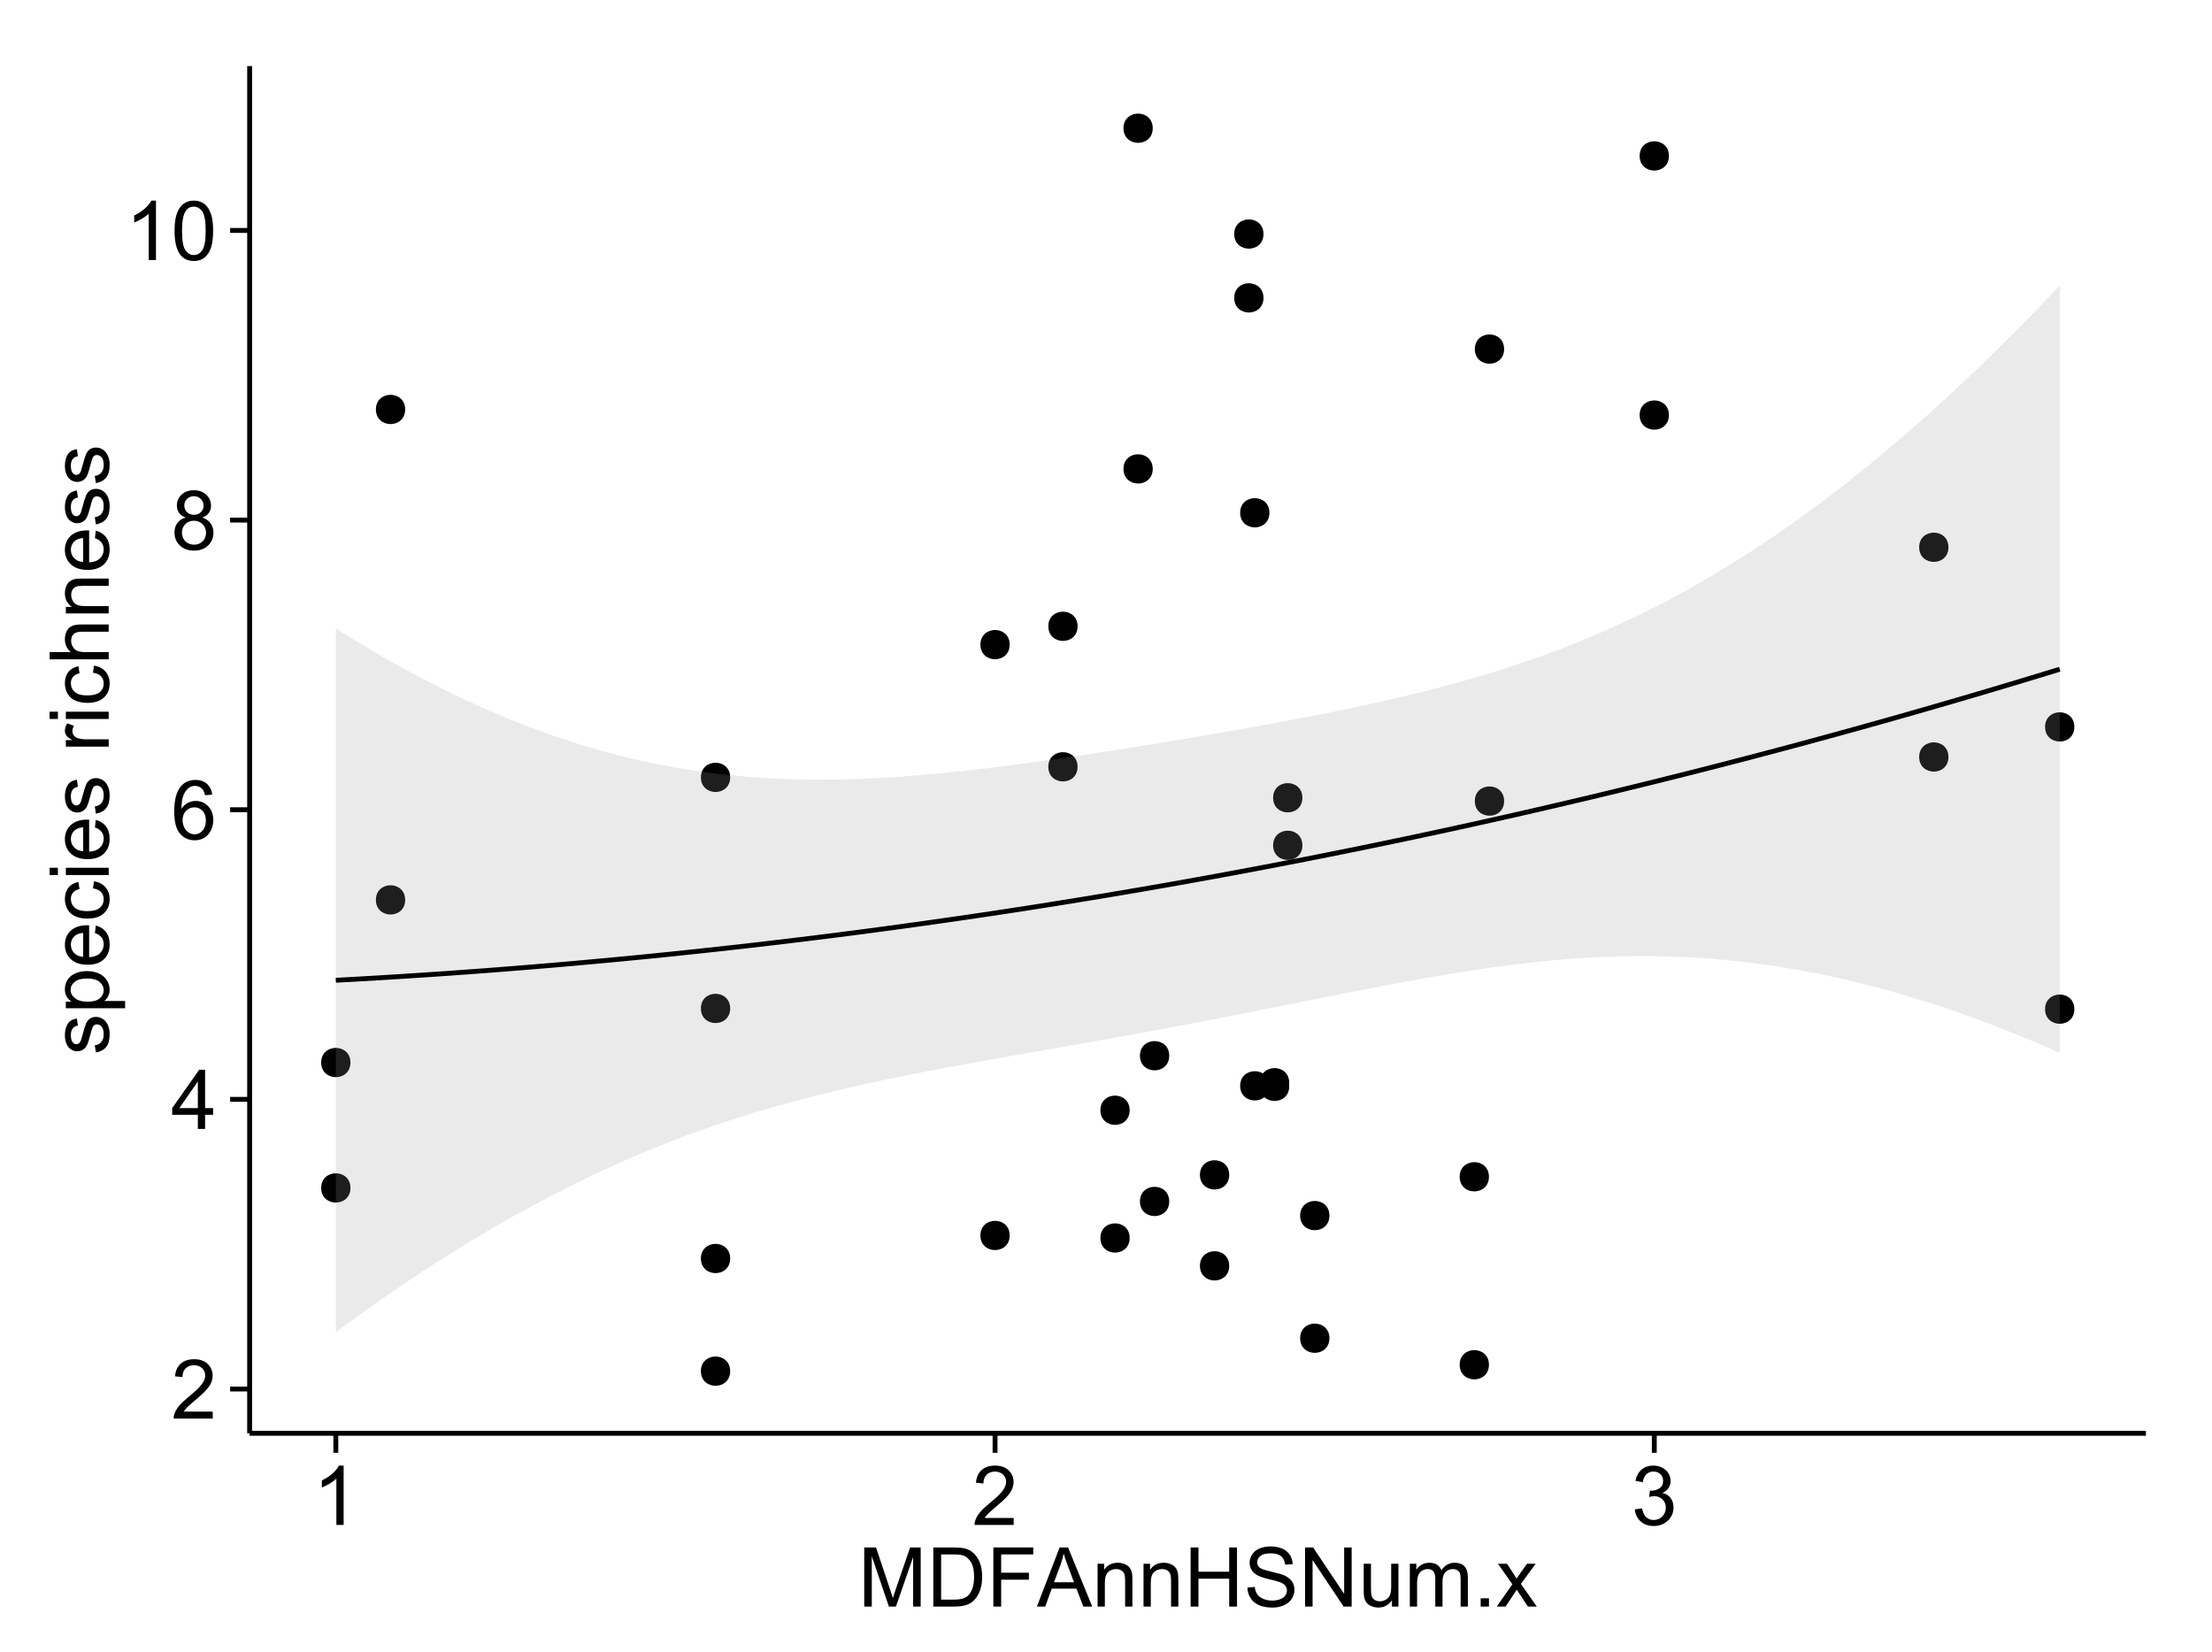 <?xml version="1.0" encoding="UTF-8"?>
<svg xmlns="http://www.w3.org/2000/svg" xmlns:xlink="http://www.w3.org/1999/xlink" width="482pt" height="360pt" viewBox="0 0 482 360" version="1.1">
<defs>
<g>
<symbol overflow="visible" id="glyph0-0">
<path style="stroke:none;" d="M 9.062 -1.52 L 9.062 0 L 0.547 0 C 0.531 -0.379 0.594 -0.742 0.73 -1.098 C 0.945 -1.676 1.293 -2.25 1.77 -2.812 C 2.246 -3.375 2.934 -4.023 3.84 -4.766 C 5.238 -5.906 6.188 -6.816 6.68 -7.492 C 7.172 -8.16 7.418 -8.793 7.418 -9.395 C 7.418 -10.02 7.191 -10.551 6.746 -10.98 C 6.293 -11.41 5.711 -11.625 4.992 -11.629 C 4.23 -11.625 3.621 -11.395 3.164 -10.941 C 2.703 -10.48 2.469 -9.848 2.469 -9.043 L 0.844 -9.211 C 0.953 -10.422 1.371 -11.344 2.102 -11.984 C 2.824 -12.617 3.801 -12.938 5.027 -12.938 C 6.262 -12.938 7.238 -12.594 7.961 -11.91 C 8.68 -11.223 9.039 -10.371 9.043 -9.359 C 9.039 -8.84 8.934 -8.336 8.727 -7.84 C 8.512 -7.34 8.164 -6.812 7.676 -6.266 C 7.188 -5.711 6.375 -4.957 5.238 -4 C 4.285 -3.199 3.676 -2.66 3.41 -2.379 C 3.141 -2.094 2.918 -1.805 2.742 -1.52 Z M 9.062 -1.52 "/>
</symbol>
<symbol overflow="visible" id="glyph0-1">
<path style="stroke:none;" d="M 5.82 0 L 5.82 -3.086 L 0.227 -3.086 L 0.227 -4.535 L 6.109 -12.883 L 7.398 -12.883 L 7.398 -4.535 L 9.141 -4.535 L 9.141 -3.086 L 7.398 -3.086 L 7.398 0 Z M 5.82 -4.535 L 5.82 -10.344 L 1.785 -4.535 Z M 5.82 -4.535 "/>
</symbol>
<symbol overflow="visible" id="glyph0-2">
<path style="stroke:none;" d="M 8.957 -9.73 L 7.383 -9.605 C 7.242 -10.223 7.043 -10.676 6.785 -10.961 C 6.355 -11.41 5.828 -11.637 5.203 -11.637 C 4.695 -11.637 4.25 -11.496 3.875 -11.215 C 3.375 -10.852 2.984 -10.32 2.695 -9.625 C 2.406 -8.926 2.258 -7.934 2.25 -6.645 C 2.629 -7.223 3.094 -7.652 3.645 -7.938 C 4.195 -8.215 4.773 -8.355 5.379 -8.359 C 6.434 -8.355 7.328 -7.969 8.07 -7.195 C 8.809 -6.418 9.18 -5.414 9.184 -4.184 C 9.18 -3.371 9.008 -2.617 8.66 -1.926 C 8.312 -1.23 7.832 -0.699 7.227 -0.332 C 6.613 0.035 5.922 0.215 5.148 0.219 C 3.828 0.215 2.754 -0.266 1.922 -1.234 C 1.09 -2.199 0.672 -3.797 0.676 -6.031 C 0.672 -8.516 1.133 -10.328 2.055 -11.461 C 2.855 -12.445 3.938 -12.938 5.301 -12.938 C 6.312 -12.938 7.141 -12.652 7.789 -12.086 C 8.434 -11.516 8.824 -10.73 8.957 -9.73 Z M 2.496 -4.176 C 2.496 -3.629 2.609 -3.105 2.844 -2.609 C 3.07 -2.109 3.395 -1.73 3.812 -1.473 C 4.227 -1.207 4.664 -1.078 5.125 -1.082 C 5.789 -1.078 6.363 -1.348 6.844 -1.891 C 7.324 -2.426 7.562 -3.156 7.566 -4.086 C 7.562 -4.973 7.328 -5.676 6.855 -6.191 C 6.379 -6.703 5.781 -6.961 5.062 -6.961 C 4.348 -6.961 3.738 -6.703 3.242 -6.191 C 2.742 -5.676 2.496 -5.004 2.496 -4.176 Z M 2.496 -4.176 "/>
</symbol>
<symbol overflow="visible" id="glyph0-3">
<path style="stroke:none;" d="M 3.18 -6.988 C 2.52 -7.227 2.035 -7.57 1.723 -8.016 C 1.406 -8.461 1.246 -8.992 1.25 -9.617 C 1.246 -10.551 1.582 -11.34 2.258 -11.98 C 2.93 -12.617 3.828 -12.938 4.949 -12.938 C 6.07 -12.938 6.977 -12.609 7.664 -11.957 C 8.348 -11.301 8.688 -10.504 8.691 -9.57 C 8.688 -8.969 8.531 -8.449 8.219 -8.012 C 7.902 -7.566 7.426 -7.227 6.793 -6.988 C 7.582 -6.727 8.184 -6.309 8.598 -5.738 C 9.008 -5.16 9.215 -4.477 9.219 -3.684 C 9.215 -2.578 8.828 -1.652 8.051 -0.906 C 7.27 -0.156 6.242 0.215 4.977 0.219 C 3.699 0.215 2.676 -0.156 1.898 -0.91 C 1.117 -1.66 0.727 -2.602 0.73 -3.727 C 0.727 -4.562 0.938 -5.262 1.367 -5.832 C 1.789 -6.395 2.395 -6.781 3.18 -6.988 Z M 2.867 -9.668 C 2.863 -9.059 3.059 -8.559 3.453 -8.172 C 3.844 -7.785 4.355 -7.594 4.984 -7.594 C 5.59 -7.594 6.09 -7.785 6.48 -8.168 C 6.871 -8.551 7.066 -9.02 7.066 -9.578 C 7.066 -10.156 6.863 -10.645 6.465 -11.043 C 6.059 -11.438 5.559 -11.637 4.965 -11.637 C 4.359 -11.637 3.859 -11.441 3.465 -11.055 C 3.062 -10.668 2.863 -10.207 2.867 -9.668 Z M 2.355 -3.719 C 2.355 -3.262 2.461 -2.824 2.676 -2.406 C 2.887 -1.98 3.203 -1.652 3.629 -1.426 C 4.047 -1.191 4.504 -1.078 4.992 -1.082 C 5.746 -1.078 6.367 -1.32 6.863 -1.809 C 7.352 -2.293 7.598 -2.91 7.602 -3.664 C 7.598 -4.422 7.344 -5.055 6.84 -5.555 C 6.332 -6.051 5.699 -6.297 4.938 -6.301 C 4.191 -6.297 3.574 -6.051 3.09 -5.562 C 2.598 -5.066 2.355 -4.453 2.355 -3.719 Z M 2.355 -3.719 "/>
</symbol>
<symbol overflow="visible" id="glyph0-4">
<path style="stroke:none;" d="M 6.707 0 L 5.125 0 L 5.125 -10.082 C 4.742 -9.715 4.242 -9.352 3.625 -8.988 C 3.004 -8.625 2.449 -8.352 1.961 -8.172 L 1.961 -9.703 C 2.844 -10.117 3.617 -10.621 4.281 -11.215 C 4.941 -11.805 5.41 -12.379 5.688 -12.938 L 6.707 -12.938 Z M 6.707 0 "/>
</symbol>
<symbol overflow="visible" id="glyph0-5">
<path style="stroke:none;" d="M 0.746 -6.355 C 0.742 -7.875 0.898 -9.102 1.215 -10.031 C 1.527 -10.961 1.996 -11.676 2.613 -12.18 C 3.23 -12.684 4.008 -12.938 4.949 -12.938 C 5.637 -12.938 6.242 -12.797 6.766 -12.52 C 7.285 -12.238 7.715 -11.836 8.059 -11.316 C 8.395 -10.789 8.664 -10.152 8.859 -9.398 C 9.051 -8.645 9.145 -7.629 9.148 -6.355 C 9.145 -4.84 8.992 -3.617 8.684 -2.691 C 8.371 -1.762 7.906 -1.047 7.289 -0.539 C 6.672 -0.035 5.891 0.215 4.949 0.219 C 3.703 0.215 2.727 -0.227 2.023 -1.117 C 1.168 -2.188 0.742 -3.934 0.746 -6.355 Z M 2.375 -6.355 C 2.371 -4.234 2.621 -2.824 3.117 -2.129 C 3.609 -1.426 4.219 -1.078 4.949 -1.082 C 5.672 -1.078 6.281 -1.43 6.781 -2.137 C 7.273 -2.836 7.523 -4.242 7.523 -6.355 C 7.523 -8.473 7.273 -9.883 6.781 -10.582 C 6.281 -11.277 5.664 -11.625 4.93 -11.629 C 4.199 -11.625 3.621 -11.316 3.191 -10.703 C 2.645 -9.918 2.371 -8.469 2.375 -6.355 Z M 2.375 -6.355 "/>
</symbol>
<symbol overflow="visible" id="glyph0-6">
<path style="stroke:none;" d="M 0.758 -3.402 L 2.336 -3.613 C 2.516 -2.711 2.824 -2.062 3.266 -1.672 C 3.699 -1.273 4.23 -1.078 4.859 -1.082 C 5.602 -1.078 6.23 -1.336 6.746 -1.855 C 7.254 -2.367 7.512 -3.004 7.516 -3.77 C 7.512 -4.492 7.273 -5.094 6.801 -5.566 C 6.324 -6.035 5.723 -6.27 4.992 -6.273 C 4.691 -6.27 4.316 -6.211 3.875 -6.102 L 4.051 -7.488 C 4.152 -7.473 4.238 -7.465 4.305 -7.469 C 4.977 -7.465 5.582 -7.641 6.125 -7.996 C 6.66 -8.344 6.93 -8.887 6.934 -9.625 C 6.93 -10.199 6.734 -10.68 6.344 -11.062 C 5.949 -11.445 5.441 -11.637 4.824 -11.637 C 4.207 -11.637 3.695 -11.441 3.285 -11.055 C 2.875 -10.668 2.613 -10.09 2.496 -9.316 L 0.914 -9.598 C 1.105 -10.656 1.543 -11.477 2.23 -12.062 C 2.914 -12.645 3.766 -12.938 4.789 -12.938 C 5.488 -12.938 6.137 -12.785 6.73 -12.484 C 7.32 -12.18 7.773 -11.77 8.09 -11.25 C 8.402 -10.727 8.559 -10.172 8.562 -9.59 C 8.559 -9.031 8.41 -8.523 8.113 -8.066 C 7.812 -7.609 7.371 -7.246 6.785 -6.977 C 7.547 -6.801 8.137 -6.438 8.562 -5.883 C 8.98 -5.328 9.191 -4.633 9.195 -3.805 C 9.191 -2.676 8.781 -1.723 7.965 -0.945 C 7.141 -0.164 6.105 0.223 4.852 0.227 C 3.719 0.223 2.777 -0.109 2.035 -0.781 C 1.285 -1.453 0.859 -2.328 0.758 -3.402 Z M 0.758 -3.402 "/>
</symbol>
<symbol overflow="visible" id="glyph0-7">
<path style="stroke:none;" d="M 1.336 0 L 1.336 -12.883 L 3.902 -12.883 L 6.953 -3.762 C 7.23 -2.91 7.434 -2.273 7.566 -1.855 C 7.711 -2.32 7.941 -3.008 8.254 -3.922 L 11.336 -12.883 L 13.633 -12.883 L 13.633 0 L 11.988 0 L 11.988 -10.785 L 8.242 0 L 6.707 0 L 2.98 -10.969 L 2.98 0 Z M 1.336 0 "/>
</symbol>
<symbol overflow="visible" id="glyph0-8">
<path style="stroke:none;" d="M 1.391 0 L 1.391 -12.883 L 5.828 -12.883 C 6.824 -12.879 7.59 -12.816 8.121 -12.699 C 8.855 -12.527 9.484 -12.223 10.012 -11.777 C 10.688 -11.199 11.195 -10.465 11.535 -9.574 C 11.867 -8.68 12.035 -7.656 12.039 -6.512 C 12.035 -5.531 11.922 -4.664 11.695 -3.91 C 11.469 -3.152 11.176 -2.527 10.816 -2.035 C 10.457 -1.535 10.066 -1.145 9.645 -0.863 C 9.219 -0.574 8.703 -0.359 8.105 -0.219 C 7.504 -0.07 6.816 0 6.039 0 Z M 3.094 -1.52 L 5.844 -1.52 C 6.688 -1.516 7.355 -1.598 7.844 -1.758 C 8.324 -1.914 8.711 -2.137 9 -2.426 C 9.402 -2.828 9.715 -3.371 9.941 -4.055 C 10.164 -4.734 10.277 -5.562 10.281 -6.539 C 10.277 -7.887 10.055 -8.922 9.617 -9.645 C 9.172 -10.367 8.637 -10.852 8.008 -11.102 C 7.547 -11.273 6.812 -11.359 5.801 -11.363 L 3.094 -11.363 Z M 3.094 -1.52 "/>
</symbol>
<symbol overflow="visible" id="glyph0-9">
<path style="stroke:none;" d="M 1.477 0 L 1.477 -12.883 L 10.168 -12.883 L 10.168 -11.363 L 3.18 -11.363 L 3.18 -7.375 L 9.227 -7.375 L 9.227 -5.852 L 3.18 -5.852 L 3.18 0 Z M 1.477 0 "/>
</symbol>
<symbol overflow="visible" id="glyph0-10">
<path style="stroke:none;" d="M -0.027 0 L 4.922 -12.883 L 6.758 -12.883 L 12.031 0 L 10.09 0 L 8.586 -3.902 L 3.199 -3.902 L 1.785 0 Z M 3.691 -5.289 L 8.059 -5.289 L 6.715 -8.859 C 6.305 -9.941 6 -10.832 5.801 -11.531 C 5.637 -10.703 5.402 -9.883 5.105 -9.07 Z M 3.691 -5.289 "/>
</symbol>
<symbol overflow="visible" id="glyph0-11">
<path style="stroke:none;" d="M 1.188 0 L 1.188 -9.336 L 2.609 -9.336 L 2.609 -8.008 C 3.293 -9.031 4.285 -9.543 5.582 -9.547 C 6.141 -9.543 6.656 -9.441 7.133 -9.242 C 7.602 -9.035 7.957 -8.77 8.191 -8.445 C 8.426 -8.113 8.59 -7.727 8.684 -7.277 C 8.742 -6.98 8.77 -6.465 8.773 -5.738 L 8.773 0 L 7.188 0 L 7.188 -5.68 C 7.184 -6.32 7.121 -6.801 7.004 -7.121 C 6.879 -7.438 6.66 -7.695 6.348 -7.887 C 6.031 -8.074 5.664 -8.168 5.246 -8.172 C 4.566 -8.168 3.984 -7.953 3.5 -7.531 C 3.008 -7.102 2.766 -6.293 2.77 -5.098 L 2.77 0 Z M 1.188 0 "/>
</symbol>
<symbol overflow="visible" id="glyph0-12">
<path style="stroke:none;" d="M 1.441 0 L 1.441 -12.883 L 3.148 -12.883 L 3.148 -7.594 L 9.844 -7.594 L 9.844 -12.883 L 11.547 -12.883 L 11.547 0 L 9.844 0 L 9.844 -6.074 L 3.148 -6.074 L 3.148 0 Z M 1.441 0 "/>
</symbol>
<symbol overflow="visible" id="glyph0-13">
<path style="stroke:none;" d="M 0.809 -4.141 L 2.418 -4.281 C 2.492 -3.633 2.668 -3.102 2.949 -2.691 C 3.223 -2.277 3.656 -1.945 4.246 -1.691 C 4.828 -1.434 5.488 -1.305 6.223 -1.309 C 6.871 -1.305 7.445 -1.402 7.945 -1.598 C 8.441 -1.789 8.809 -2.055 9.055 -2.395 C 9.297 -2.727 9.422 -3.094 9.422 -3.5 C 9.422 -3.898 9.305 -4.25 9.07 -4.555 C 8.836 -4.852 8.449 -5.105 7.91 -5.316 C 7.562 -5.449 6.797 -5.66 5.613 -5.945 C 4.43 -6.227 3.602 -6.496 3.129 -6.75 C 2.512 -7.07 2.051 -7.469 1.754 -7.949 C 1.449 -8.422 1.301 -8.957 1.301 -9.555 C 1.301 -10.203 1.484 -10.812 1.852 -11.379 C 2.219 -11.941 2.758 -12.367 3.469 -12.664 C 4.18 -12.953 4.969 -13.102 5.836 -13.105 C 6.789 -13.102 7.629 -12.945 8.363 -12.641 C 9.09 -12.328 9.652 -11.879 10.043 -11.285 C 10.434 -10.688 10.645 -10.008 10.68 -9.254 L 9.043 -9.133 C 8.953 -9.941 8.656 -10.555 8.152 -10.977 C 7.641 -11.391 6.895 -11.602 5.906 -11.602 C 4.875 -11.602 4.121 -11.41 3.652 -11.035 C 3.176 -10.652 2.941 -10.199 2.945 -9.668 C 2.941 -9.203 3.109 -8.82 3.445 -8.523 C 3.773 -8.223 4.629 -7.918 6.016 -7.605 C 7.398 -7.293 8.348 -7.02 8.867 -6.785 C 9.613 -6.438 10.168 -5.996 10.527 -5.469 C 10.883 -4.938 11.062 -4.328 11.066 -3.641 C 11.062 -2.949 10.867 -2.305 10.477 -1.699 C 10.082 -1.09 9.516 -0.617 8.781 -0.285 C 8.043 0.051 7.215 0.215 6.301 0.219 C 5.133 0.215 4.156 0.051 3.371 -0.289 C 2.578 -0.625 1.961 -1.137 1.516 -1.824 C 1.066 -2.504 0.832 -3.277 0.809 -4.141 Z M 0.809 -4.141 "/>
</symbol>
<symbol overflow="visible" id="glyph0-14">
<path style="stroke:none;" d="M 1.371 0 L 1.371 -12.883 L 3.121 -12.883 L 9.887 -2.77 L 9.887 -12.883 L 11.523 -12.883 L 11.523 0 L 9.773 0 L 3.008 -10.125 L 3.008 0 Z M 1.371 0 "/>
</symbol>
<symbol overflow="visible" id="glyph0-15">
<path style="stroke:none;" d="M 7.305 0 L 7.305 -1.371 C 6.574 -0.316 5.586 0.211 4.344 0.211 C 3.789 0.211 3.273 0.105 2.797 -0.105 C 2.316 -0.316 1.965 -0.578 1.734 -0.898 C 1.504 -1.215 1.34 -1.609 1.25 -2.074 C 1.18 -2.383 1.148 -2.875 1.152 -3.551 L 1.152 -9.336 L 2.734 -9.336 L 2.734 -4.156 C 2.73 -3.328 2.762 -2.773 2.828 -2.488 C 2.926 -2.07 3.137 -1.742 3.461 -1.508 C 3.781 -1.266 4.18 -1.148 4.656 -1.152 C 5.129 -1.148 5.574 -1.27 5.992 -1.516 C 6.406 -1.758 6.699 -2.09 6.875 -2.508 C 7.047 -2.926 7.137 -3.531 7.137 -4.332 L 7.137 -9.336 L 8.719 -9.336 L 8.719 0 Z M 7.305 0 "/>
</symbol>
<symbol overflow="visible" id="glyph0-16">
<path style="stroke:none;" d="M 1.188 0 L 1.188 -9.336 L 2.602 -9.336 L 2.602 -8.023 C 2.891 -8.477 3.277 -8.848 3.77 -9.129 C 4.254 -9.406 4.809 -9.543 5.43 -9.547 C 6.121 -9.543 6.688 -9.398 7.133 -9.113 C 7.57 -8.824 7.883 -8.426 8.07 -7.91 C 8.805 -9 9.766 -9.543 10.953 -9.547 C 11.875 -9.543 12.586 -9.289 13.086 -8.777 C 13.582 -8.262 13.832 -7.469 13.836 -6.406 L 13.836 0 L 12.262 0 L 12.262 -5.879 C 12.258 -6.508 12.207 -6.965 12.105 -7.246 C 12.004 -7.523 11.816 -7.746 11.547 -7.918 C 11.277 -8.082 10.961 -8.168 10.602 -8.172 C 9.941 -8.168 9.398 -7.949 8.965 -7.516 C 8.527 -7.078 8.309 -6.379 8.312 -5.422 L 8.312 0 L 6.734 0 L 6.734 -6.062 C 6.73 -6.762 6.602 -7.289 6.348 -7.645 C 6.086 -7.992 5.664 -8.168 5.078 -8.172 C 4.633 -8.168 4.223 -8.051 3.844 -7.82 C 3.465 -7.582 3.191 -7.238 3.023 -6.793 C 2.852 -6.34 2.766 -5.691 2.77 -4.844 L 2.77 0 Z M 1.188 0 "/>
</symbol>
<symbol overflow="visible" id="glyph0-17">
<path style="stroke:none;" d="M 1.633 0 L 1.633 -1.801 L 3.438 -1.801 L 3.438 0 Z M 1.633 0 "/>
</symbol>
<symbol overflow="visible" id="glyph0-18">
<path style="stroke:none;" d="M 0.133 0 L 3.543 -4.852 L 0.387 -9.336 L 2.363 -9.336 L 3.797 -7.145 C 4.066 -6.727 4.281 -6.379 4.445 -6.102 C 4.703 -6.484 4.941 -6.828 5.16 -7.129 L 6.734 -9.336 L 8.621 -9.336 L 5.398 -4.938 L 8.867 0 L 6.926 0 L 5.008 -2.898 L 4.5 -3.684 L 2.047 0 Z M 0.133 0 "/>
</symbol>
<symbol overflow="visible" id="glyph1-0">
<path style="stroke:none;" d="M -2.785 -0.555 L -3.031 -2.117 C -2.402 -2.203 -1.922 -2.449 -1.59 -2.852 C -1.254 -3.25 -1.09 -3.812 -1.09 -4.535 C -1.09 -5.262 -1.234 -5.801 -1.531 -6.152 C -1.824 -6.504 -2.172 -6.68 -2.574 -6.68 C -2.926 -6.68 -3.207 -6.523 -3.418 -6.215 C -3.555 -5.996 -3.734 -5.457 -3.953 -4.598 C -4.246 -3.434 -4.5 -2.629 -4.715 -2.184 C -4.926 -1.734 -5.223 -1.395 -5.602 -1.164 C -5.98 -0.93 -6.398 -0.812 -6.855 -0.816 C -7.27 -0.812 -7.652 -0.91 -8.012 -1.102 C -8.363 -1.293 -8.66 -1.551 -8.895 -1.883 C -9.074 -2.125 -9.227 -2.461 -9.355 -2.887 C -9.48 -3.309 -9.543 -3.766 -9.547 -4.254 C -9.543 -4.984 -9.438 -5.625 -9.23 -6.184 C -9.016 -6.734 -8.73 -7.145 -8.371 -7.41 C -8.008 -7.672 -7.527 -7.852 -6.926 -7.953 L -6.715 -6.406 C -7.195 -6.332 -7.57 -6.129 -7.84 -5.797 C -8.105 -5.457 -8.238 -4.98 -8.242 -4.367 C -8.238 -3.637 -8.117 -3.121 -7.883 -2.812 C -7.641 -2.5 -7.359 -2.344 -7.039 -2.348 C -6.832 -2.344 -6.648 -2.406 -6.484 -2.539 C -6.312 -2.664 -6.172 -2.867 -6.062 -3.148 C -6.004 -3.301 -5.871 -3.766 -5.66 -4.543 C -5.359 -5.66 -5.113 -6.441 -4.926 -6.887 C -4.734 -7.324 -4.457 -7.672 -4.094 -7.926 C -3.73 -8.176 -3.281 -8.301 -2.742 -8.305 C -2.211 -8.301 -1.711 -8.148 -1.25 -7.844 C -0.781 -7.535 -0.422 -7.09 -0.172 -6.512 C 0.086 -5.926 0.211 -5.27 0.211 -4.543 C 0.211 -3.328 -0.039 -2.406 -0.543 -1.77 C -1.047 -1.133 -1.793 -0.727 -2.785 -0.555 Z M -2.785 -0.555 "/>
</symbol>
<symbol overflow="visible" id="glyph1-1">
<path style="stroke:none;" d="M 3.578 -1.188 L -9.336 -1.188 L -9.336 -2.629 L -8.121 -2.629 C -8.594 -2.965 -8.949 -3.348 -9.188 -3.777 C -9.426 -4.203 -9.543 -4.723 -9.547 -5.336 C -9.543 -6.129 -9.34 -6.832 -8.93 -7.445 C -8.516 -8.051 -7.934 -8.512 -7.191 -8.824 C -6.441 -9.133 -5.625 -9.285 -4.738 -9.289 C -3.781 -9.285 -2.922 -9.113 -2.156 -8.773 C -1.391 -8.43 -0.805 -7.934 -0.398 -7.281 C 0.008 -6.625 0.211 -5.938 0.211 -5.219 C 0.211 -4.691 0.102 -4.219 -0.121 -3.801 C -0.344 -3.379 -0.625 -3.035 -0.965 -2.77 L 3.578 -2.77 Z M -4.613 -2.621 C -3.41 -2.613 -2.523 -2.855 -1.949 -3.348 C -1.375 -3.832 -1.09 -4.422 -1.09 -5.117 C -1.09 -5.816 -1.387 -6.418 -1.98 -6.922 C -2.574 -7.418 -3.496 -7.668 -4.746 -7.672 C -5.934 -7.668 -6.824 -7.426 -7.418 -6.938 C -8.008 -6.449 -8.301 -5.863 -8.305 -5.188 C -8.301 -4.508 -7.988 -3.914 -7.359 -3.398 C -6.727 -2.879 -5.809 -2.617 -4.613 -2.621 Z M -4.613 -2.621 "/>
</symbol>
<symbol overflow="visible" id="glyph1-2">
<path style="stroke:none;" d="M -3.004 -7.578 L -2.805 -9.211 C -1.848 -8.953 -1.105 -8.473 -0.578 -7.777 C -0.051 -7.078 0.211 -6.188 0.211 -5.105 C 0.211 -3.738 -0.207 -2.656 -1.051 -1.859 C -1.887 -1.055 -3.066 -0.656 -4.586 -0.66 C -6.156 -0.656 -7.375 -1.059 -8.246 -1.871 C -9.109 -2.676 -9.543 -3.727 -9.547 -5.02 C -9.543 -6.266 -9.117 -7.285 -8.27 -8.078 C -7.418 -8.867 -6.223 -9.262 -4.684 -9.266 C -4.586 -9.262 -4.445 -9.258 -4.262 -9.254 L -4.262 -2.293 C -3.234 -2.348 -2.449 -2.641 -1.906 -3.164 C -1.359 -3.684 -1.09 -4.332 -1.09 -5.117 C -1.09 -5.691 -1.242 -6.188 -1.547 -6.598 C -1.852 -7.008 -2.336 -7.332 -3.004 -7.578 Z M -5.562 -2.383 L -5.562 -7.594 C -6.344 -7.523 -6.934 -7.324 -7.328 -6.996 C -7.934 -6.492 -8.238 -5.836 -8.242 -5.035 C -8.238 -4.305 -7.996 -3.695 -7.512 -3.203 C -7.027 -2.707 -6.375 -2.434 -5.562 -2.383 Z M -5.562 -2.383 "/>
</symbol>
<symbol overflow="visible" id="glyph1-3">
<path style="stroke:none;" d="M -3.418 -7.277 L -3.215 -8.832 C -2.141 -8.66 -1.301 -8.227 -0.699 -7.527 C -0.09 -6.824 0.211 -5.965 0.211 -4.949 C 0.211 -3.668 -0.203 -2.641 -1.039 -1.867 C -1.871 -1.09 -3.07 -0.703 -4.633 -0.703 C -5.637 -0.703 -6.52 -0.867 -7.277 -1.203 C -8.031 -1.535 -8.598 -2.047 -8.977 -2.73 C -9.355 -3.41 -9.543 -4.152 -9.547 -4.957 C -9.543 -5.969 -9.289 -6.797 -8.777 -7.441 C -8.262 -8.086 -7.531 -8.5 -6.59 -8.684 L -6.355 -7.145 C -6.98 -6.996 -7.453 -6.738 -7.77 -6.367 C -8.082 -5.992 -8.238 -5.543 -8.242 -5.02 C -8.238 -4.219 -7.953 -3.57 -7.387 -3.074 C -6.812 -2.574 -5.91 -2.324 -4.676 -2.328 C -3.422 -2.324 -2.508 -2.566 -1.941 -3.047 C -1.371 -3.527 -1.09 -4.152 -1.09 -4.93 C -1.09 -5.547 -1.277 -6.066 -1.66 -6.484 C -2.035 -6.898 -2.621 -7.164 -3.418 -7.277 Z M -3.418 -7.277 "/>
</symbol>
<symbol overflow="visible" id="glyph1-4">
<path style="stroke:none;" d="M -11.066 -1.195 L -12.883 -1.195 L -12.883 -2.777 L -11.066 -2.777 Z M 0 -1.195 L -9.336 -1.195 L -9.336 -2.777 L 0 -2.777 Z M 0 -1.195 "/>
</symbol>
<symbol overflow="visible" id="glyph1-5">
<path style="stroke:none;" d=""/>
</symbol>
<symbol overflow="visible" id="glyph1-6">
<path style="stroke:none;" d="M 0 -1.168 L -9.336 -1.168 L -9.336 -2.594 L -7.918 -2.594 C -8.578 -2.953 -9.016 -3.289 -9.23 -3.598 C -9.438 -3.906 -9.543 -4.242 -9.547 -4.613 C -9.543 -5.145 -9.375 -5.688 -9.035 -6.242 L -7.566 -5.695 C -7.793 -5.309 -7.91 -4.922 -7.91 -4.535 C -7.91 -4.188 -7.805 -3.875 -7.598 -3.602 C -7.387 -3.324 -7.098 -3.129 -6.734 -3.016 C -6.168 -2.836 -5.555 -2.746 -4.887 -2.75 L 0 -2.75 Z M 0 -1.168 "/>
</symbol>
<symbol overflow="visible" id="glyph1-7">
<path style="stroke:none;" d="M 0 -1.188 L -12.883 -1.188 L -12.883 -2.77 L -8.262 -2.77 C -9.117 -3.504 -9.543 -4.434 -9.547 -5.562 C -9.543 -6.25 -9.406 -6.852 -9.137 -7.363 C -8.859 -7.871 -8.484 -8.234 -8.004 -8.457 C -7.523 -8.676 -6.824 -8.789 -5.914 -8.789 L 0 -8.789 L 0 -7.207 L -5.914 -7.207 C -6.703 -7.207 -7.281 -7.035 -7.641 -6.691 C -8 -6.348 -8.18 -5.863 -8.184 -5.238 C -8.18 -4.77 -8.059 -4.328 -7.816 -3.914 C -7.574 -3.5 -7.242 -3.203 -6.828 -3.031 C -6.406 -2.852 -5.832 -2.766 -5.105 -2.77 L 0 -2.77 Z M 0 -1.188 "/>
</symbol>
<symbol overflow="visible" id="glyph1-8">
<path style="stroke:none;" d="M 0 -1.188 L -9.336 -1.188 L -9.336 -2.609 L -8.008 -2.609 C -9.031 -3.293 -9.543 -4.285 -9.547 -5.582 C -9.543 -6.141 -9.441 -6.656 -9.242 -7.133 C -9.035 -7.602 -8.77 -7.957 -8.445 -8.191 C -8.113 -8.426 -7.727 -8.59 -7.277 -8.684 C -6.98 -8.742 -6.465 -8.77 -5.738 -8.773 L 0 -8.773 L 0 -7.188 L -5.68 -7.188 C -6.32 -7.184 -6.801 -7.121 -7.121 -7.004 C -7.438 -6.879 -7.695 -6.66 -7.887 -6.348 C -8.074 -6.031 -8.168 -5.664 -8.172 -5.246 C -8.168 -4.57 -7.953 -3.992 -7.531 -3.504 C -7.102 -3.012 -6.293 -2.766 -5.098 -2.77 L 0 -2.77 Z M 0 -1.188 "/>
</symbol>
</g>
<clipPath id="clip1">
  <path d="M 54.395 14.398 L 468.602 14.398 L 468.602 313.305 L 54.395 313.305 Z M 54.395 14.398 "/>
</clipPath>
</defs>
<g id="surface3041">
<rect x="0" y="0" width="482" height="360" style="fill:rgb(100%,100%,100%);fill-opacity:1;stroke:none;"/>
<rect x="0" y="0" width="482" height="360" style="fill:rgb(100%,100%,100%);fill-opacity:1;stroke:none;"/>
<path style="fill:none;stroke-width:1.063;stroke-linecap:round;stroke-linejoin:round;stroke:rgb(100%,100%,100%);stroke-opacity:1;stroke-miterlimit:10;" d="M 0 360 L 482 360 L 482 0 L 0 0 Z M 0 360 "/>
<g clip-path="url(#clip1)" clip-rule="nonzero">
<path style=" stroke:none;fill-rule:nonzero;fill:rgb(100%,100%,100%);fill-opacity:1;" d="M 54.395 312.305 L 467.602 312.305 L 467.602 14.398 L 54.395 14.398 Z M 54.395 312.305 "/>
<path style=" stroke:none;fill-rule:nonzero;fill:rgb(0%,0%,0%);fill-opacity:1;" d="M 326.688 174.547 C 326.688 177.383 322.434 177.383 322.434 174.547 C 322.434 171.715 326.688 171.715 326.688 174.547 "/>
<path style=" stroke:none;fill-rule:nonzero;fill:rgb(0%,0%,0%);fill-opacity:1;" d="M 158.043 219.727 C 158.043 222.562 153.789 222.562 153.789 219.727 C 153.789 216.895 158.043 216.895 158.043 219.727 "/>
<path style=" stroke:none;fill-rule:nonzero;fill:rgb(0%,0%,0%);fill-opacity:1;" d="M 218.949 269.195 C 218.949 272.031 214.699 272.031 214.699 269.195 C 214.699 266.363 218.949 266.363 218.949 269.195 "/>
<path style=" stroke:none;fill-rule:nonzero;fill:rgb(0%,0%,0%);fill-opacity:1;" d="M 158.043 169.379 C 158.043 172.215 153.789 172.215 153.789 169.379 C 153.789 166.547 158.043 166.547 158.043 169.379 "/>
<path style=" stroke:none;fill-rule:nonzero;fill:rgb(0%,0%,0%);fill-opacity:1;" d="M 250.121 102.172 C 250.121 105.008 245.871 105.008 245.871 102.172 C 245.871 99.336 250.121 99.336 250.121 102.172 "/>
<path style=" stroke:none;fill-rule:nonzero;fill:rgb(0%,0%,0%);fill-opacity:1;" d="M 87.223 196.078 C 87.223 198.914 82.973 198.914 82.973 196.078 C 82.973 193.246 87.223 193.246 87.223 196.078 "/>
<path style=" stroke:none;fill-rule:nonzero;fill:rgb(0%,0%,0%);fill-opacity:1;" d="M 87.223 89.215 C 87.223 92.051 82.973 92.051 82.973 89.215 C 82.973 86.383 87.223 86.383 87.223 89.215 "/>
<path style=" stroke:none;fill-rule:nonzero;fill:rgb(0%,0%,0%);fill-opacity:1;" d="M 275.547 111.73 C 275.547 114.562 271.297 114.562 271.297 111.73 C 271.297 108.895 275.547 108.895 275.547 111.73 "/>
<path style=" stroke:none;fill-rule:nonzero;fill:rgb(0%,0%,0%);fill-opacity:1;" d="M 275.547 236.594 C 275.547 239.426 271.297 239.426 271.297 236.594 C 271.297 233.758 275.547 233.758 275.547 236.594 "/>
<path style=" stroke:none;fill-rule:nonzero;fill:rgb(0%,0%,0%);fill-opacity:1;" d="M 279.859 235.914 C 279.859 238.75 275.605 238.75 275.605 235.914 C 275.605 233.082 279.859 233.082 279.859 235.914 "/>
<path style=" stroke:none;fill-rule:nonzero;fill:rgb(0%,0%,0%);fill-opacity:1;" d="M 423.508 119.246 C 423.508 122.078 419.254 122.078 419.254 119.246 C 419.254 116.41 423.508 116.41 423.508 119.246 "/>
<path style=" stroke:none;fill-rule:nonzero;fill:rgb(0%,0%,0%);fill-opacity:1;" d="M 423.508 164.938 C 423.508 167.773 419.254 167.773 419.254 164.938 C 419.254 162.102 423.508 162.102 423.508 164.938 "/>
<path style=" stroke:none;fill-rule:nonzero;fill:rgb(0%,0%,0%);fill-opacity:1;" d="M 233.746 167.082 C 233.746 169.914 229.496 169.914 229.496 167.082 C 229.496 164.246 233.746 164.246 233.746 167.082 "/>
<path style=" stroke:none;fill-rule:nonzero;fill:rgb(0%,0%,0%);fill-opacity:1;" d="M 274.254 64.906 C 274.254 67.738 270.004 67.738 270.004 64.906 C 270.004 62.07 274.254 62.07 274.254 64.906 "/>
<path style=" stroke:none;fill-rule:nonzero;fill:rgb(0%,0%,0%);fill-opacity:1;" d="M 274.254 50.992 C 274.254 53.828 270.004 53.828 270.004 50.992 C 270.004 48.16 274.254 48.16 274.254 50.992 "/>
<path style=" stroke:none;fill-rule:nonzero;fill:rgb(0%,0%,0%);fill-opacity:1;" d="M 75.301 231.516 C 75.301 234.348 71.051 234.348 71.051 231.516 C 71.051 228.68 75.301 228.68 75.301 231.516 "/>
<path style=" stroke:none;fill-rule:nonzero;fill:rgb(0%,0%,0%);fill-opacity:1;" d="M 75.301 258.84 C 75.301 261.676 71.051 261.676 71.051 258.84 C 71.051 256.004 75.301 256.004 75.301 258.84 "/>
<path style=" stroke:none;fill-rule:nonzero;fill:rgb(0%,0%,0%);fill-opacity:1;" d="M 250.121 27.941 C 250.121 30.777 245.871 30.777 245.871 27.941 C 245.871 25.105 250.121 25.105 250.121 27.941 "/>
<path style=" stroke:none;fill-rule:nonzero;fill:rgb(0%,0%,0%);fill-opacity:1;" d="M 233.746 136.465 C 233.746 139.301 229.496 139.301 229.496 136.465 C 229.496 133.633 233.746 133.633 233.746 136.465 "/>
<path style=" stroke:none;fill-rule:nonzero;fill:rgb(0%,0%,0%);fill-opacity:1;" d="M 279.859 236.707 C 279.859 239.539 275.605 239.539 275.605 236.707 C 275.605 233.871 279.859 233.871 279.859 236.707 "/>
<path style=" stroke:none;fill-rule:nonzero;fill:rgb(0%,0%,0%);fill-opacity:1;" d="M 218.949 140.457 C 218.949 143.293 214.699 143.293 214.699 140.457 C 214.699 137.621 218.949 137.621 218.949 140.457 "/>
<path style=" stroke:none;fill-rule:nonzero;fill:rgb(0%,0%,0%);fill-opacity:1;" d="M 326.688 76.062 C 326.688 78.895 322.434 78.895 322.434 76.062 C 322.434 73.227 326.688 73.227 326.688 76.062 "/>
<path style=" stroke:none;fill-rule:nonzero;fill:rgb(0%,0%,0%);fill-opacity:1;" d="M 158.043 274.215 C 158.043 277.051 153.789 277.051 153.789 274.215 C 153.789 271.383 158.043 271.383 158.043 274.215 "/>
<path style=" stroke:none;fill-rule:nonzero;fill:rgb(0%,0%,0%);fill-opacity:1;" d="M 158.043 298.762 C 158.043 301.598 153.789 301.598 153.789 298.762 C 153.789 295.93 158.043 295.93 158.043 298.762 "/>
<path style=" stroke:none;fill-rule:nonzero;fill:rgb(0%,0%,0%);fill-opacity:1;" d="M 362.598 33.973 C 362.598 36.805 358.348 36.805 358.348 33.973 C 358.348 31.137 362.598 31.137 362.598 33.973 "/>
<path style=" stroke:none;fill-rule:nonzero;fill:rgb(0%,0%,0%);fill-opacity:1;" d="M 362.598 90.434 C 362.598 93.27 358.348 93.27 358.348 90.434 C 358.348 87.602 362.598 87.602 362.598 90.434 "/>
<path style=" stroke:none;fill-rule:nonzero;fill:rgb(0%,0%,0%);fill-opacity:1;" d="M 245.094 241.914 C 245.094 244.746 240.844 244.746 240.844 241.914 C 240.844 239.078 245.094 239.078 245.094 241.914 "/>
<path style=" stroke:none;fill-rule:nonzero;fill:rgb(0%,0%,0%);fill-opacity:1;" d="M 245.094 269.746 C 245.094 272.582 240.844 272.582 240.844 269.746 C 240.844 266.914 245.094 266.914 245.094 269.746 "/>
<path style=" stroke:none;fill-rule:nonzero;fill:rgb(0%,0%,0%);fill-opacity:1;" d="M 253.715 230.031 C 253.715 232.867 249.461 232.867 249.461 230.031 C 249.461 227.199 253.715 227.199 253.715 230.031 "/>
<path style=" stroke:none;fill-rule:nonzero;fill:rgb(0%,0%,0%);fill-opacity:1;" d="M 253.715 261.785 C 253.715 264.621 249.461 264.621 249.461 261.785 C 249.461 258.949 253.715 258.949 253.715 261.785 "/>
<path style=" stroke:none;fill-rule:nonzero;fill:rgb(0%,0%,0%);fill-opacity:1;" d="M 450.945 158.391 C 450.945 161.223 446.691 161.223 446.691 158.391 C 446.691 155.555 450.945 155.555 450.945 158.391 "/>
<path style=" stroke:none;fill-rule:nonzero;fill:rgb(0%,0%,0%);fill-opacity:1;" d="M 450.945 219.887 C 450.945 222.723 446.691 222.723 446.691 219.887 C 446.691 217.051 450.945 217.051 450.945 219.887 "/>
<path style=" stroke:none;fill-rule:nonzero;fill:rgb(0%,0%,0%);fill-opacity:1;" d="M 323.383 256.41 C 323.383 259.246 319.133 259.246 319.133 256.41 C 319.133 253.574 323.383 253.574 323.383 256.41 "/>
<path style=" stroke:none;fill-rule:nonzero;fill:rgb(0%,0%,0%);fill-opacity:1;" d="M 323.383 297.367 C 323.383 300.203 319.133 300.203 319.133 297.367 C 319.133 294.531 323.383 294.531 323.383 297.367 "/>
<path style=" stroke:none;fill-rule:nonzero;fill:rgb(0%,0%,0%);fill-opacity:1;" d="M 282.73 173.828 C 282.73 176.66 278.48 176.66 278.48 173.828 C 278.48 170.992 282.73 170.992 282.73 173.828 "/>
<path style=" stroke:none;fill-rule:nonzero;fill:rgb(0%,0%,0%);fill-opacity:1;" d="M 282.73 184.188 C 282.73 187.023 278.48 187.023 278.48 184.188 C 278.48 181.355 282.73 181.355 282.73 184.188 "/>
<path style=" stroke:none;fill-rule:nonzero;fill:rgb(0%,0%,0%);fill-opacity:1;" d="M 266.785 255.996 C 266.785 258.832 262.535 258.832 262.535 255.996 C 262.535 253.16 266.785 253.16 266.785 255.996 "/>
<path style=" stroke:none;fill-rule:nonzero;fill:rgb(0%,0%,0%);fill-opacity:1;" d="M 266.785 275.816 C 266.785 278.652 262.535 278.652 262.535 275.816 C 262.535 272.984 266.785 272.984 266.785 275.816 "/>
<path style=" stroke:none;fill-rule:nonzero;fill:rgb(0%,0%,0%);fill-opacity:1;" d="M 288.621 264.867 C 288.621 267.699 284.367 267.699 284.367 264.867 C 284.367 262.031 288.621 262.031 288.621 264.867 "/>
<path style=" stroke:none;fill-rule:nonzero;fill:rgb(0%,0%,0%);fill-opacity:1;" d="M 288.621 291.586 C 288.621 294.422 284.367 294.422 284.367 291.586 C 284.367 288.754 288.621 288.754 288.621 291.586 "/>
<path style=" stroke:none;fill-rule:nonzero;fill:rgb(0%,0%,0%);fill-opacity:1;" d="M 327.75 174.547 C 327.75 178.801 321.371 178.801 321.371 174.547 C 321.371 170.297 327.75 170.297 327.75 174.547 "/>
<path style=" stroke:none;fill-rule:nonzero;fill:rgb(0%,0%,0%);fill-opacity:1;" d="M 159.105 219.727 C 159.105 223.98 152.727 223.98 152.727 219.727 C 152.727 215.477 159.105 215.477 159.105 219.727 "/>
<path style=" stroke:none;fill-rule:nonzero;fill:rgb(0%,0%,0%);fill-opacity:1;" d="M 220.012 269.195 C 220.012 273.449 213.637 273.449 213.637 269.195 C 213.637 264.945 220.012 264.945 220.012 269.195 "/>
<path style=" stroke:none;fill-rule:nonzero;fill:rgb(0%,0%,0%);fill-opacity:1;" d="M 159.105 169.379 C 159.105 173.633 152.727 173.633 152.727 169.379 C 152.727 165.129 159.105 165.129 159.105 169.379 "/>
<path style=" stroke:none;fill-rule:nonzero;fill:rgb(0%,0%,0%);fill-opacity:1;" d="M 251.184 102.172 C 251.184 106.422 244.809 106.422 244.809 102.172 C 244.809 97.918 251.184 97.918 251.184 102.172 "/>
<path style=" stroke:none;fill-rule:nonzero;fill:rgb(0%,0%,0%);fill-opacity:1;" d="M 88.285 196.078 C 88.285 200.332 81.91 200.332 81.91 196.078 C 81.91 191.828 88.285 191.828 88.285 196.078 "/>
<path style=" stroke:none;fill-rule:nonzero;fill:rgb(0%,0%,0%);fill-opacity:1;" d="M 88.285 89.215 C 88.285 93.469 81.91 93.469 81.91 89.215 C 81.91 84.965 88.285 84.965 88.285 89.215 "/>
<path style=" stroke:none;fill-rule:nonzero;fill:rgb(0%,0%,0%);fill-opacity:1;" d="M 276.609 111.73 C 276.609 115.98 270.234 115.98 270.234 111.73 C 270.234 107.477 276.609 107.477 276.609 111.73 "/>
<path style=" stroke:none;fill-rule:nonzero;fill:rgb(0%,0%,0%);fill-opacity:1;" d="M 276.609 236.594 C 276.609 240.844 270.234 240.844 270.234 236.594 C 270.234 232.34 276.609 232.34 276.609 236.594 "/>
<path style=" stroke:none;fill-rule:nonzero;fill:rgb(0%,0%,0%);fill-opacity:1;" d="M 280.922 235.914 C 280.922 240.168 274.543 240.168 274.543 235.914 C 274.543 231.664 280.922 231.664 280.922 235.914 "/>
<path style=" stroke:none;fill-rule:nonzero;fill:rgb(0%,0%,0%);fill-opacity:1;" d="M 424.57 119.246 C 424.57 123.496 418.191 123.496 418.191 119.246 C 418.191 114.992 424.57 114.992 424.57 119.246 "/>
<path style=" stroke:none;fill-rule:nonzero;fill:rgb(0%,0%,0%);fill-opacity:1;" d="M 424.57 164.938 C 424.57 169.191 418.191 169.191 418.191 164.938 C 418.191 160.688 424.57 160.688 424.57 164.938 "/>
<path style=" stroke:none;fill-rule:nonzero;fill:rgb(0%,0%,0%);fill-opacity:1;" d="M 234.809 167.082 C 234.809 171.332 228.43 171.332 228.43 167.082 C 228.43 162.828 234.809 162.828 234.809 167.082 "/>
<path style=" stroke:none;fill-rule:nonzero;fill:rgb(0%,0%,0%);fill-opacity:1;" d="M 275.316 64.906 C 275.316 69.156 268.941 69.156 268.941 64.906 C 268.941 60.652 275.316 60.652 275.316 64.906 "/>
<path style=" stroke:none;fill-rule:nonzero;fill:rgb(0%,0%,0%);fill-opacity:1;" d="M 275.316 50.992 C 275.316 55.246 268.941 55.246 268.941 50.992 C 268.941 46.742 275.316 46.742 275.316 50.992 "/>
<path style=" stroke:none;fill-rule:nonzero;fill:rgb(0%,0%,0%);fill-opacity:1;" d="M 76.363 231.516 C 76.363 235.766 69.984 235.766 69.984 231.516 C 69.984 227.262 76.363 227.262 76.363 231.516 "/>
<path style=" stroke:none;fill-rule:nonzero;fill:rgb(0%,0%,0%);fill-opacity:1;" d="M 76.363 258.84 C 76.363 263.094 69.984 263.094 69.984 258.84 C 69.984 254.59 76.363 254.59 76.363 258.84 "/>
<path style=" stroke:none;fill-rule:nonzero;fill:rgb(0%,0%,0%);fill-opacity:1;" d="M 251.184 27.941 C 251.184 32.191 244.809 32.191 244.809 27.941 C 244.809 23.688 251.184 23.688 251.184 27.941 "/>
<path style=" stroke:none;fill-rule:nonzero;fill:rgb(0%,0%,0%);fill-opacity:1;" d="M 234.809 136.465 C 234.809 140.719 228.43 140.719 228.43 136.465 C 228.43 132.215 234.809 132.215 234.809 136.465 "/>
<path style=" stroke:none;fill-rule:nonzero;fill:rgb(0%,0%,0%);fill-opacity:1;" d="M 280.922 236.707 C 280.922 240.957 274.543 240.957 274.543 236.707 C 274.543 232.453 280.922 232.453 280.922 236.707 "/>
<path style=" stroke:none;fill-rule:nonzero;fill:rgb(0%,0%,0%);fill-opacity:1;" d="M 220.012 140.457 C 220.012 144.711 213.637 144.711 213.637 140.457 C 213.637 136.207 220.012 136.207 220.012 140.457 "/>
<path style=" stroke:none;fill-rule:nonzero;fill:rgb(0%,0%,0%);fill-opacity:1;" d="M 327.75 76.062 C 327.75 80.312 321.371 80.312 321.371 76.062 C 321.371 71.809 327.75 71.809 327.75 76.062 "/>
<path style=" stroke:none;fill-rule:nonzero;fill:rgb(0%,0%,0%);fill-opacity:1;" d="M 159.105 274.215 C 159.105 278.469 152.727 278.469 152.727 274.215 C 152.727 269.965 159.105 269.965 159.105 274.215 "/>
<path style=" stroke:none;fill-rule:nonzero;fill:rgb(0%,0%,0%);fill-opacity:1;" d="M 159.105 298.762 C 159.105 303.016 152.727 303.016 152.727 298.762 C 152.727 294.512 159.105 294.512 159.105 298.762 "/>
<path style=" stroke:none;fill-rule:nonzero;fill:rgb(0%,0%,0%);fill-opacity:1;" d="M 363.664 33.973 C 363.664 38.223 357.285 38.223 357.285 33.973 C 357.285 29.719 363.664 29.719 363.664 33.973 "/>
<path style=" stroke:none;fill-rule:nonzero;fill:rgb(0%,0%,0%);fill-opacity:1;" d="M 363.664 90.434 C 363.664 94.688 357.285 94.688 357.285 90.434 C 357.285 86.184 363.664 86.184 363.664 90.434 "/>
<path style=" stroke:none;fill-rule:nonzero;fill:rgb(0%,0%,0%);fill-opacity:1;" d="M 246.156 241.914 C 246.156 246.164 239.781 246.164 239.781 241.914 C 239.781 237.66 246.156 237.66 246.156 241.914 "/>
<path style=" stroke:none;fill-rule:nonzero;fill:rgb(0%,0%,0%);fill-opacity:1;" d="M 246.156 269.746 C 246.156 274 239.781 274 239.781 269.746 C 239.781 265.496 246.156 265.496 246.156 269.746 "/>
<path style=" stroke:none;fill-rule:nonzero;fill:rgb(0%,0%,0%);fill-opacity:1;" d="M 254.777 230.031 C 254.777 234.285 248.398 234.285 248.398 230.031 C 248.398 225.781 254.777 225.781 254.777 230.031 "/>
<path style=" stroke:none;fill-rule:nonzero;fill:rgb(0%,0%,0%);fill-opacity:1;" d="M 254.777 261.785 C 254.777 266.035 248.398 266.035 248.398 261.785 C 248.398 257.531 254.777 257.531 254.777 261.785 "/>
<path style=" stroke:none;fill-rule:nonzero;fill:rgb(0%,0%,0%);fill-opacity:1;" d="M 452.008 158.391 C 452.008 162.641 445.629 162.641 445.629 158.391 C 445.629 154.137 452.008 154.137 452.008 158.391 "/>
<path style=" stroke:none;fill-rule:nonzero;fill:rgb(0%,0%,0%);fill-opacity:1;" d="M 452.008 219.887 C 452.008 224.141 445.629 224.141 445.629 219.887 C 445.629 215.637 452.008 215.637 452.008 219.887 "/>
<path style=" stroke:none;fill-rule:nonzero;fill:rgb(0%,0%,0%);fill-opacity:1;" d="M 324.445 256.41 C 324.445 260.66 318.066 260.66 318.066 256.41 C 318.066 252.156 324.445 252.156 324.445 256.41 "/>
<path style=" stroke:none;fill-rule:nonzero;fill:rgb(0%,0%,0%);fill-opacity:1;" d="M 324.445 297.367 C 324.445 301.617 318.066 301.617 318.066 297.367 C 318.066 293.113 324.445 293.113 324.445 297.367 "/>
<path style=" stroke:none;fill-rule:nonzero;fill:rgb(0%,0%,0%);fill-opacity:1;" d="M 283.793 173.828 C 283.793 178.078 277.414 178.078 277.414 173.828 C 277.414 169.574 283.793 169.574 283.793 173.828 "/>
<path style=" stroke:none;fill-rule:nonzero;fill:rgb(0%,0%,0%);fill-opacity:1;" d="M 283.793 184.188 C 283.793 188.441 277.414 188.441 277.414 184.188 C 277.414 179.938 283.793 179.938 283.793 184.188 "/>
<path style=" stroke:none;fill-rule:nonzero;fill:rgb(0%,0%,0%);fill-opacity:1;" d="M 267.848 255.996 C 267.848 260.246 261.469 260.246 261.469 255.996 C 261.469 251.742 267.848 251.742 267.848 255.996 "/>
<path style=" stroke:none;fill-rule:nonzero;fill:rgb(0%,0%,0%);fill-opacity:1;" d="M 267.848 275.816 C 267.848 280.07 261.469 280.07 261.469 275.816 C 261.469 271.566 267.848 271.566 267.848 275.816 "/>
<path style=" stroke:none;fill-rule:nonzero;fill:rgb(0%,0%,0%);fill-opacity:1;" d="M 289.684 264.867 C 289.684 269.117 283.305 269.117 283.305 264.867 C 283.305 260.613 289.684 260.613 289.684 264.867 "/>
<path style=" stroke:none;fill-rule:nonzero;fill:rgb(0%,0%,0%);fill-opacity:1;" d="M 289.684 291.586 C 289.684 295.84 283.305 295.84 283.305 291.586 C 283.305 287.336 289.684 287.336 289.684 291.586 "/>
<path style=" stroke:none;fill-rule:nonzero;fill:rgb(60%,60%,60%);fill-opacity:0.2;" d="M 73.176 136.922 L 77.93 139.879 L 82.684 142.699 L 87.441 145.391 L 92.195 147.945 L 96.949 150.363 L 101.703 152.645 L 106.461 154.789 L 111.215 156.789 L 115.969 158.648 L 120.727 160.359 L 125.48 161.93 L 130.234 163.355 L 134.988 164.633 L 139.746 165.766 L 144.5 166.758 L 149.254 167.602 L 154.008 168.309 L 158.766 168.879 L 163.52 169.316 L 168.273 169.625 L 173.031 169.812 L 177.785 169.887 L 182.539 169.852 L 187.293 169.719 L 192.051 169.496 L 196.805 169.188 L 201.559 168.805 L 206.312 168.359 L 211.07 167.855 L 215.824 167.297 L 220.578 166.699 L 225.336 166.059 L 230.09 165.391 L 234.844 164.695 L 239.598 163.973 L 244.355 163.234 L 249.109 162.477 L 253.863 161.699 L 258.617 160.91 L 263.375 160.102 L 268.129 159.281 L 272.883 158.438 L 277.641 157.574 L 282.395 156.684 L 287.148 155.766 L 291.902 154.809 L 296.66 153.812 L 301.414 152.77 L 306.168 151.668 L 310.922 150.5 L 315.68 149.262 L 320.434 147.938 L 325.188 146.523 L 329.945 145.008 L 334.699 143.387 L 339.453 141.641 L 344.207 139.773 L 348.965 137.773 L 353.719 135.633 L 358.473 133.352 L 363.227 130.922 L 367.984 128.348 L 372.738 125.617 L 377.492 122.738 L 382.25 119.711 L 387.004 116.527 L 391.758 113.199 L 396.512 109.719 L 401.27 106.098 L 406.023 102.328 L 410.777 98.418 L 415.531 94.363 L 420.289 90.176 L 425.043 85.848 L 429.797 81.387 L 434.555 76.797 L 439.309 72.07 L 444.062 67.219 L 448.816 62.234 L 448.816 229.406 L 444.062 227.332 L 439.309 225.355 L 434.555 223.48 L 429.797 221.703 L 425.043 220.027 L 420.289 218.457 L 415.531 216.992 L 410.777 215.633 L 406.023 214.387 L 401.27 213.25 L 396.512 212.227 L 391.758 211.32 L 387.004 210.531 L 382.25 209.863 L 377.492 209.312 L 372.738 208.883 L 367.984 208.574 L 363.227 208.387 L 358.473 208.312 L 353.719 208.359 L 348.965 208.516 L 344.207 208.781 L 339.453 209.148 L 334.699 209.609 L 329.945 210.16 L 325.188 210.789 L 320.434 211.488 L 315.68 212.25 L 310.922 213.062 L 306.168 213.918 L 301.414 214.805 L 296.66 215.723 L 291.902 216.652 L 287.148 217.598 L 277.641 219.496 L 272.883 220.438 L 268.129 221.375 L 263.375 222.297 L 258.617 223.207 L 253.863 224.102 L 249.109 224.98 L 244.355 225.848 L 239.598 226.699 L 234.844 227.543 L 230.09 228.379 L 225.336 229.211 L 220.578 230.043 L 215.824 230.883 L 211.07 231.738 L 206.312 232.613 L 201.559 233.516 L 196.805 234.453 L 192.051 235.434 L 187.293 236.465 L 182.539 237.559 L 177.785 238.719 L 173.031 239.961 L 168.273 241.281 L 163.52 242.695 L 158.766 244.207 L 154.008 245.82 L 149.254 247.539 L 144.5 249.367 L 139.746 251.309 L 134.988 253.363 L 130.234 255.531 L 125.48 257.816 L 120.727 260.215 L 115.969 262.727 L 111.215 265.355 L 106.461 268.094 L 101.703 270.941 L 96.949 273.898 L 92.195 276.965 L 87.441 280.133 L 82.684 283.41 L 77.93 286.785 L 73.176 290.266 Z M 73.176 136.922 "/>
<path style="fill:none;stroke-width:1.063;stroke-linecap:butt;stroke-linejoin:round;stroke:rgb(0%,0%,0%);stroke-opacity:1;stroke-miterlimit:1;" d="M 73.176 213.594 L 77.93 213.332 L 82.684 213.055 L 87.441 212.762 L 92.195 212.453 L 96.949 212.133 L 101.703 211.793 L 106.461 211.441 L 111.215 211.07 L 115.969 210.688 L 120.727 210.289 L 125.48 209.875 L 130.234 209.441 L 134.988 209 L 139.746 208.539 L 144.5 208.062 L 149.254 207.57 L 154.008 207.062 L 158.766 206.543 L 163.52 206.008 L 168.273 205.453 L 173.031 204.887 L 177.785 204.305 L 182.539 203.707 L 187.293 203.094 L 192.051 202.465 L 196.805 201.82 L 201.559 201.16 L 206.312 200.484 L 211.07 199.797 L 215.824 199.09 L 220.578 198.371 L 225.336 197.637 L 230.09 196.883 L 234.844 196.117 L 239.598 195.336 L 244.355 194.539 L 249.109 193.727 L 253.863 192.902 L 258.617 192.059 L 263.375 191.199 L 268.129 190.328 L 272.883 189.438 L 277.641 188.535 L 282.395 187.617 L 287.148 186.68 L 291.902 185.73 L 296.66 184.766 L 301.414 183.785 L 306.168 182.793 L 310.922 181.781 L 315.68 180.754 L 320.434 179.715 L 325.188 178.656 L 329.945 177.586 L 334.699 176.496 L 339.453 175.395 L 344.207 174.277 L 348.965 173.145 L 353.719 171.996 L 358.473 170.832 L 363.227 169.652 L 367.984 168.461 L 372.738 167.25 L 377.492 166.027 L 382.25 164.785 L 387.004 163.531 L 391.758 162.262 L 396.512 160.973 L 401.27 159.672 L 406.023 158.355 L 410.777 157.023 L 415.531 155.68 L 420.289 154.316 L 425.043 152.938 L 429.797 151.547 L 434.555 150.137 L 439.309 148.715 L 444.062 147.273 L 448.816 145.82 "/>
</g>
<path style="fill:none;stroke-width:1.063;stroke-linecap:butt;stroke-linejoin:round;stroke:rgb(0%,0%,0%);stroke-opacity:1;stroke-miterlimit:10;" d="M 54.395 312.305 L 54.395 14.398 "/>
<g style="fill:rgb(0%,0%,0%);fill-opacity:1;">
  <use xlink:href="#glyph0-0" x="37.293" y="309.098"/>
</g>
<g style="fill:rgb(0%,0%,0%);fill-opacity:1;">
  <use xlink:href="#glyph0-1" x="37.293" y="245.984"/>
</g>
<g style="fill:rgb(0%,0%,0%);fill-opacity:1;">
  <use xlink:href="#glyph0-2" x="37.293" y="182.875"/>
</g>
<g style="fill:rgb(0%,0%,0%);fill-opacity:1;">
  <use xlink:href="#glyph0-3" x="37.293" y="119.762"/>
</g>
<g style="fill:rgb(0%,0%,0%);fill-opacity:1;">
  <use xlink:href="#glyph0-4" x="27.281" y="56.652"/>
  <use xlink:href="#glyph0-5" x="37.292" y="56.652"/>
</g>
<path style="fill:none;stroke-width:1.063;stroke-linecap:butt;stroke-linejoin:round;stroke:rgb(0%,0%,0%);stroke-opacity:1;stroke-miterlimit:10;" d="M 50.141 302.656 L 54.395 302.656 "/>
<path style="fill:none;stroke-width:1.063;stroke-linecap:butt;stroke-linejoin:round;stroke:rgb(0%,0%,0%);stroke-opacity:1;stroke-miterlimit:10;" d="M 50.141 239.543 L 54.395 239.543 "/>
<path style="fill:none;stroke-width:1.063;stroke-linecap:butt;stroke-linejoin:round;stroke:rgb(0%,0%,0%);stroke-opacity:1;stroke-miterlimit:10;" d="M 50.141 176.434 L 54.395 176.434 "/>
<path style="fill:none;stroke-width:1.063;stroke-linecap:butt;stroke-linejoin:round;stroke:rgb(0%,0%,0%);stroke-opacity:1;stroke-miterlimit:10;" d="M 50.141 113.32 L 54.395 113.32 "/>
<path style="fill:none;stroke-width:1.063;stroke-linecap:butt;stroke-linejoin:round;stroke:rgb(0%,0%,0%);stroke-opacity:1;stroke-miterlimit:10;" d="M 50.141 50.211 L 54.395 50.211 "/>
<path style="fill:none;stroke-width:1.063;stroke-linecap:butt;stroke-linejoin:round;stroke:rgb(0%,0%,0%);stroke-opacity:1;stroke-miterlimit:10;" d="M 54.395 312.305 L 467.602 312.305 "/>
<path style="fill:none;stroke-width:1.063;stroke-linecap:butt;stroke-linejoin:round;stroke:rgb(0%,0%,0%);stroke-opacity:1;stroke-miterlimit:10;" d="M 73.176 316.555 L 73.176 312.305 "/>
<path style="fill:none;stroke-width:1.063;stroke-linecap:butt;stroke-linejoin:round;stroke:rgb(0%,0%,0%);stroke-opacity:1;stroke-miterlimit:10;" d="M 216.824 316.555 L 216.824 312.305 "/>
<path style="fill:none;stroke-width:1.063;stroke-linecap:butt;stroke-linejoin:round;stroke:rgb(0%,0%,0%);stroke-opacity:1;stroke-miterlimit:10;" d="M 360.473 316.555 L 360.473 312.305 "/>
<g style="fill:rgb(0%,0%,0%);fill-opacity:1;">
  <use xlink:href="#glyph0-4" x="68.172" y="332.277"/>
</g>
<g style="fill:rgb(0%,0%,0%);fill-opacity:1;">
  <use xlink:href="#glyph0-0" x="211.82" y="332.277"/>
</g>
<g style="fill:rgb(0%,0%,0%);fill-opacity:1;">
  <use xlink:href="#glyph0-6" x="355.469" y="332.277"/>
</g>
<g style="fill:rgb(0%,0%,0%);fill-opacity:1;">
  <use xlink:href="#glyph0-7" x="186.984" y="350.059"/>
  <use xlink:href="#glyph0-8" x="201.979" y="350.059"/>
  <use xlink:href="#glyph0-9" x="214.978" y="350.059"/>
  <use xlink:href="#glyph0-10" x="225.973" y="350.059"/>
  <use xlink:href="#glyph0-11" x="237.979" y="350.059"/>
  <use xlink:href="#glyph0-11" x="247.989" y="350.059"/>
  <use xlink:href="#glyph0-12" x="258" y="350.059"/>
  <use xlink:href="#glyph0-13" x="270.999" y="350.059"/>
  <use xlink:href="#glyph0-14" x="283.005" y="350.059"/>
  <use xlink:href="#glyph0-15" x="296.004" y="350.059"/>
  <use xlink:href="#glyph0-16" x="306.015" y="350.059"/>
  <use xlink:href="#glyph0-17" x="321.009" y="350.059"/>
  <use xlink:href="#glyph0-18" x="326.01" y="350.059"/>
</g>
<g style="fill:rgb(0%,0%,0%);fill-opacity:1;">
  <use xlink:href="#glyph1-0" x="23.684" y="229.879"/>
  <use xlink:href="#glyph1-1" x="23.684" y="220.879"/>
  <use xlink:href="#glyph1-2" x="23.684" y="210.868"/>
  <use xlink:href="#glyph1-3" x="23.684" y="200.857"/>
  <use xlink:href="#glyph1-4" x="23.684" y="191.857"/>
  <use xlink:href="#glyph1-2" x="23.684" y="187.858"/>
  <use xlink:href="#glyph1-0" x="23.684" y="177.848"/>
  <use xlink:href="#glyph1-5" x="23.684" y="168.848"/>
  <use xlink:href="#glyph1-6" x="23.684" y="163.847"/>
  <use xlink:href="#glyph1-4" x="23.684" y="157.853"/>
  <use xlink:href="#glyph1-3" x="23.684" y="153.854"/>
  <use xlink:href="#glyph1-7" x="23.684" y="144.854"/>
  <use xlink:href="#glyph1-8" x="23.684" y="134.843"/>
  <use xlink:href="#glyph1-2" x="23.684" y="124.832"/>
  <use xlink:href="#glyph1-0" x="23.684" y="114.821"/>
  <use xlink:href="#glyph1-0" x="23.684" y="105.821"/>
</g>
</g>
</svg>
